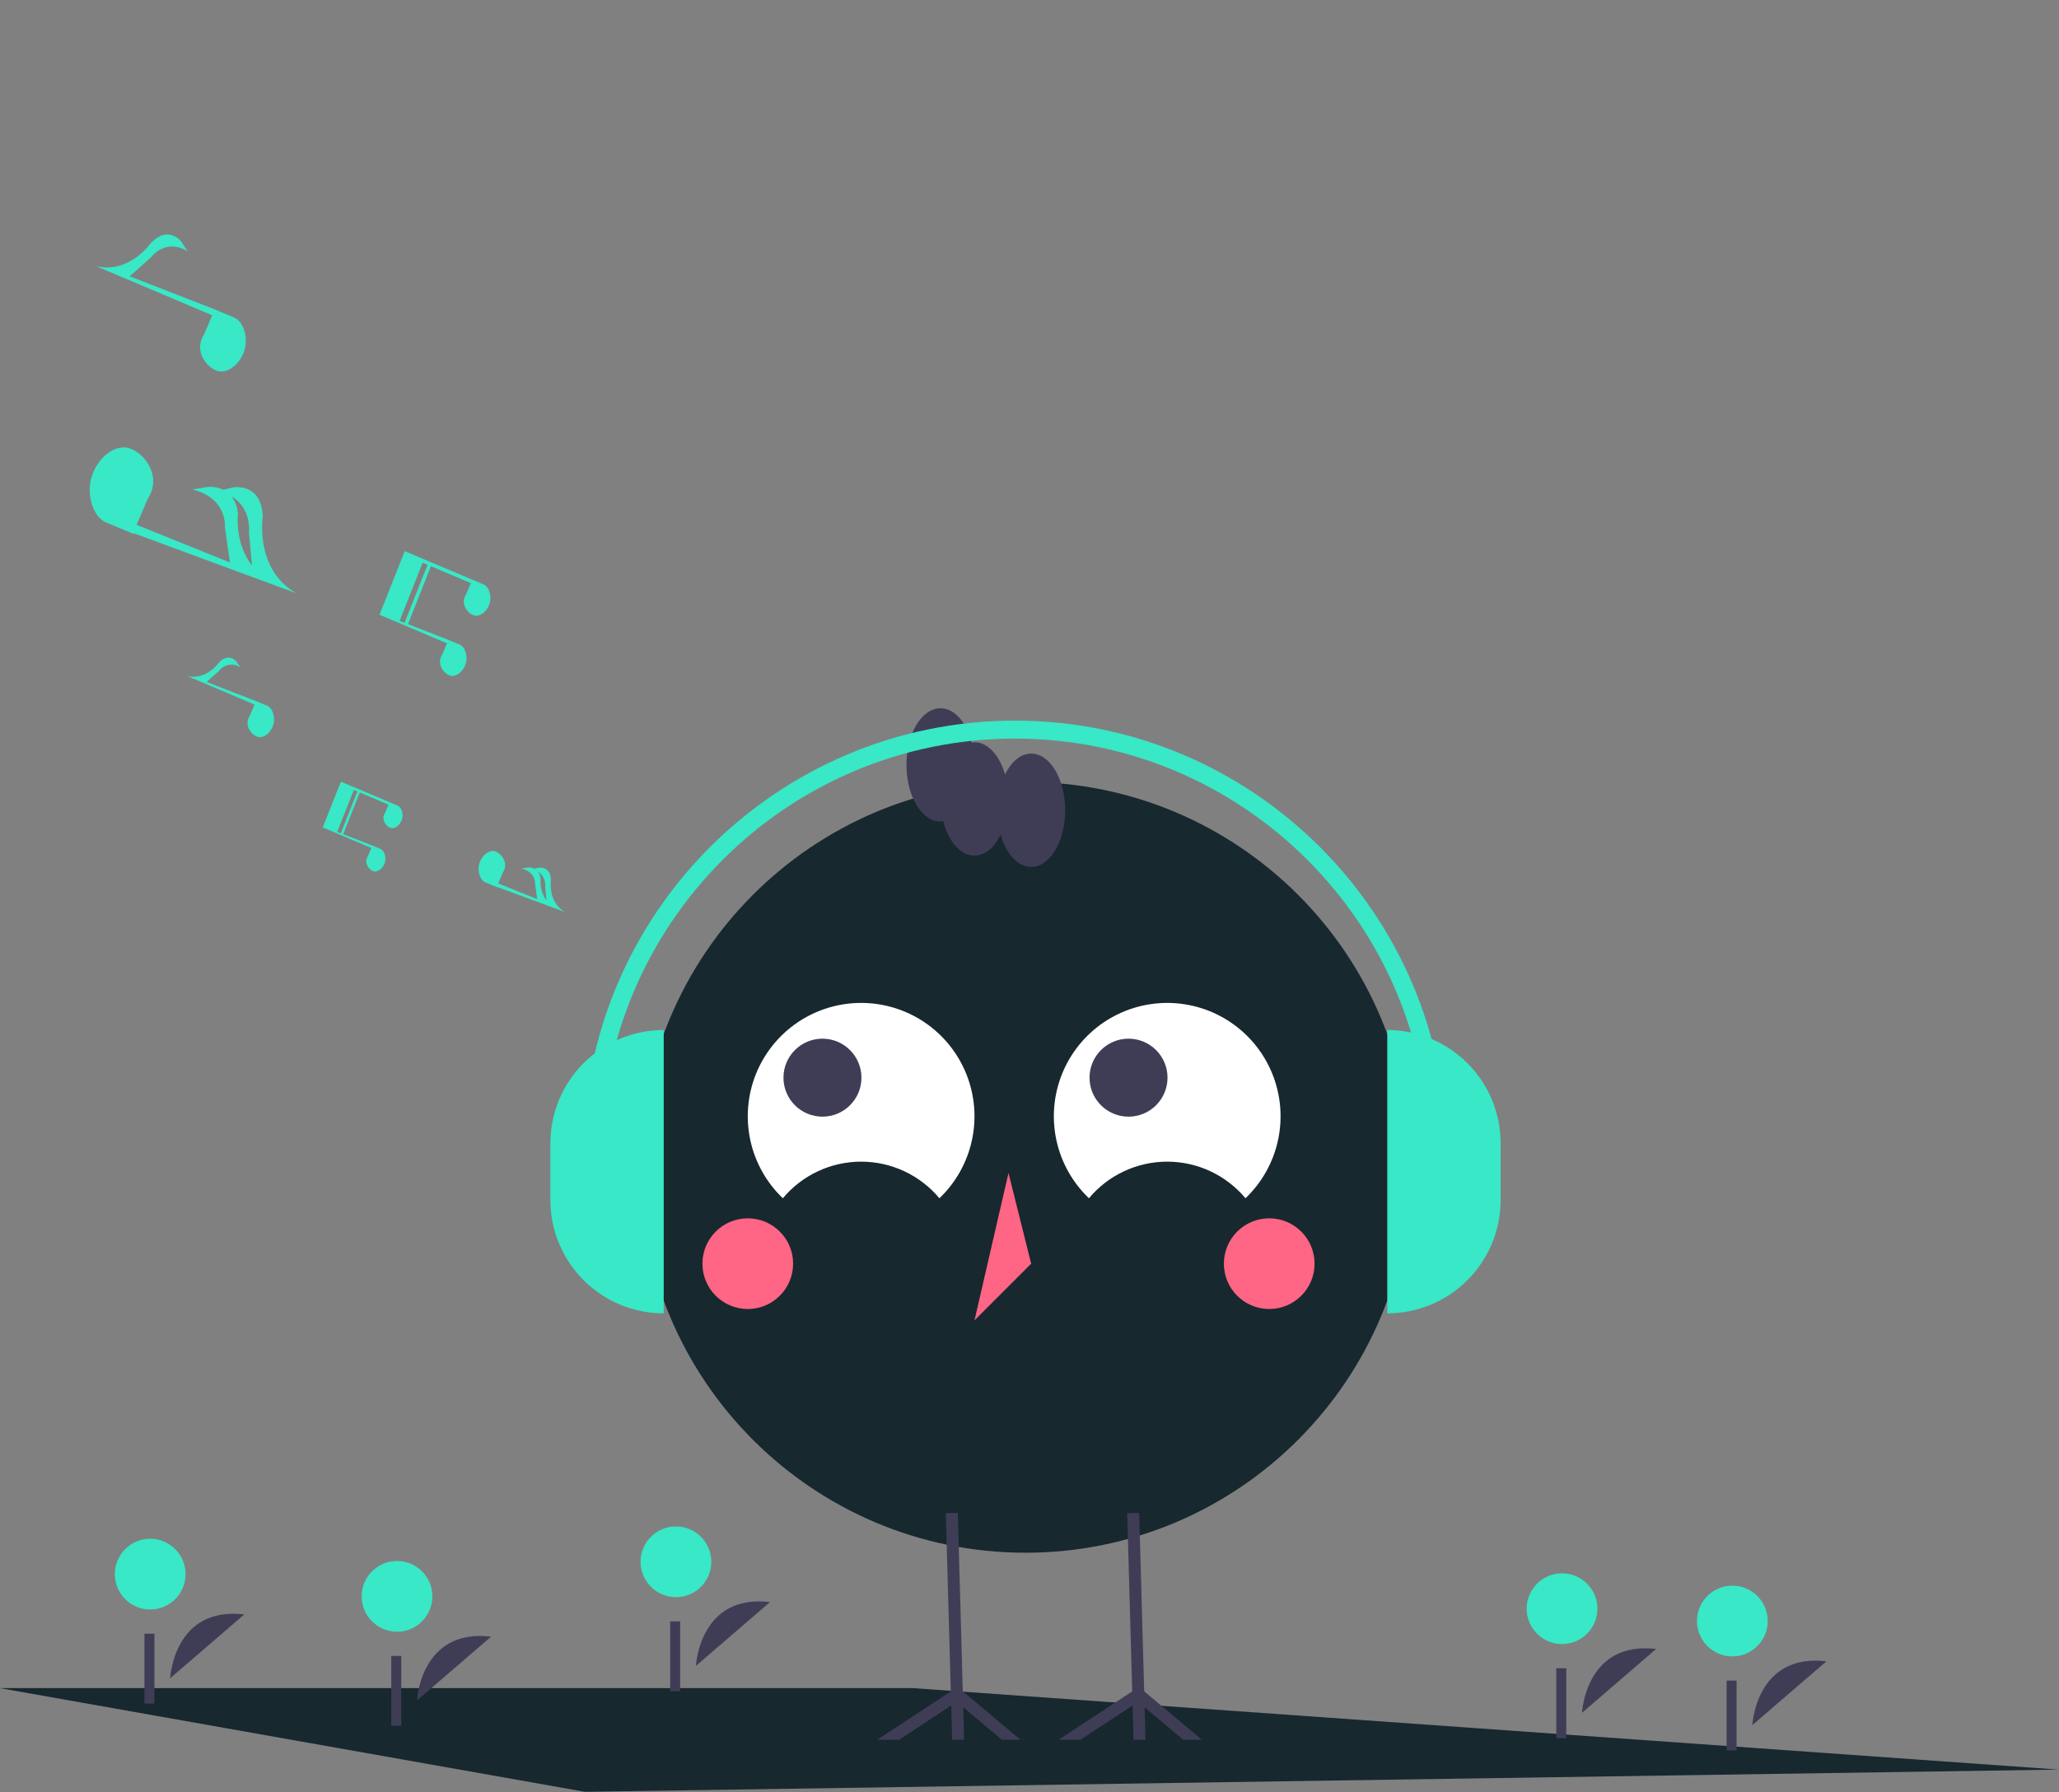 <svg width="888" height="773" viewBox="0 0 888 773" fill="none" xmlns="http://www.w3.org/2000/svg">
<rect x="0" y="0" width="888" height="773" fill="#808080" stroke="none"/>
<g clip-path="url(#clip0_419_2)">
<path d="M887.772 763.25L252.263 772.831L0 728.121H393.817L887.772 763.25Z" fill="#17282F"/>
<path d="M179.84 733.435C179.84 733.435 181.327 702.276 211.811 705.898Z" fill="#3F3D56"/>
<path d="M171.227 703.784C179.653 703.784 186.484 696.953 186.484 688.527C186.484 680.1 179.653 673.27 171.227 673.27C162.801 673.27 155.97 680.1 155.97 688.527C155.97 696.953 162.801 703.784 171.227 703.784Z" fill="#38E8C6"/>
<path d="M173.051 714.218H168.744V744.365H173.051V714.218Z" fill="#3F3D56"/>
<path d="M682.287 738.758C682.287 738.758 683.774 707.599 714.258 711.221Z" fill="#3F3D56"/>
<path d="M673.673 709.106C682.099 709.106 688.93 702.275 688.93 693.849C688.93 685.423 682.099 678.592 673.673 678.592C665.247 678.592 658.416 685.423 658.416 693.849C658.416 702.275 665.247 709.106 673.673 709.106Z" fill="#38E8C6"/>
<path d="M675.497 719.541H671.19V749.688H675.497V719.541Z" fill="#3F3D56"/>
<path d="M755.737 744.08C755.737 744.08 757.224 712.921 787.708 716.543Z" fill="#3F3D56"/>
<path d="M747.124 714.428C755.551 714.428 762.381 707.597 762.381 699.171C762.381 690.745 755.551 683.914 747.124 683.914C738.698 683.914 731.867 690.745 731.867 699.171C731.867 707.597 738.698 714.428 747.124 714.428Z" fill="#38E8C6"/>
<path d="M748.948 724.863H744.642V755.01H748.948V724.863Z" fill="#3F3D56"/>
<path d="M300.13 718.532C300.13 718.532 301.617 687.373 332.101 690.995Z" fill="#3F3D56"/>
<path d="M291.516 688.88C299.942 688.88 306.773 682.05 306.773 673.623C306.773 665.197 299.942 658.366 291.516 658.366C283.09 658.366 276.259 665.197 276.259 673.623C276.259 682.05 283.09 688.88 291.516 688.88Z" fill="#38E8C6"/>
<path d="M293.34 699.315H289.033V729.462H293.34V699.315Z" fill="#3F3D56"/>
<path d="M73.39 723.854C73.39 723.854 74.877 692.696 105.361 696.317Z" fill="#3F3D56"/>
<path d="M64.777 694.203C73.203 694.203 80.034 687.372 80.034 678.946C80.034 670.519 73.203 663.688 64.777 663.688C56.35 663.688 49.52 670.519 49.52 678.946C49.52 687.372 56.35 694.203 64.777 694.203Z" fill="#38E8C6"/>
<path d="M66.601 704.638H62.294V734.785H66.601V704.638Z" fill="#3F3D56"/>
<path d="M442.277 669.71C534.082 669.71 608.505 595.287 608.505 503.482C608.505 411.677 534.082 337.254 442.277 337.254C350.472 337.254 276.049 411.677 276.049 503.482C276.049 595.287 350.472 669.71 442.277 669.71Z" fill="#17282F"/>
<path d="M337.626 516.826C341.755 511.883 346.918 507.908 352.751 505.18C358.585 502.451 364.946 501.037 371.386 501.037C377.826 501.037 384.187 502.451 390.02 505.18C395.854 507.908 401.017 511.883 405.145 516.826C412.21 510.082 417.092 501.377 419.164 491.833C421.236 482.289 420.401 472.343 416.769 463.278C413.136 454.212 406.872 446.442 398.783 440.969C390.695 435.496 381.152 432.571 371.386 432.571C361.62 432.571 352.077 435.496 343.988 440.969C335.899 446.442 329.635 454.212 326.003 463.278C322.37 472.343 321.536 482.289 323.608 491.833C325.68 501.377 330.562 510.082 337.626 516.826V516.826Z" fill="white"/>
<path d="M469.631 516.826C473.76 511.883 478.923 507.908 484.756 505.179C490.59 502.451 496.951 501.037 503.391 501.037C509.83 501.037 516.192 502.451 522.025 505.179C527.859 507.908 533.022 511.883 537.15 516.826C544.214 510.082 549.097 501.377 551.169 491.833C553.24 482.289 552.406 472.343 548.774 463.278C545.141 454.212 538.877 446.442 530.788 440.969C522.699 435.496 513.157 432.571 503.391 432.571C493.624 432.571 484.082 435.496 475.993 440.969C467.904 446.442 461.64 454.212 458.008 463.278C454.375 472.343 453.541 482.289 455.613 491.833C457.684 501.377 462.567 510.082 469.631 516.826Z" fill="white"/>
<path d="M354.708 481.632C363.996 481.632 371.525 474.102 371.525 464.814C371.525 455.526 363.996 447.996 354.708 447.996C345.419 447.996 337.89 455.526 337.89 464.814C337.89 474.102 345.419 481.632 354.708 481.632Z" fill="#3F3D56"/>
<path d="M486.708 481.632C495.996 481.632 503.525 474.102 503.525 464.814C503.525 455.526 495.996 447.996 486.708 447.996C477.419 447.996 469.89 455.526 469.89 464.814C469.89 474.102 477.419 481.632 486.708 481.632Z" fill="#3F3D56"/>
<path d="M322.495 564.595C333.295 564.595 342.051 555.84 342.051 545.039C342.051 534.238 333.295 525.483 322.495 525.483C311.694 525.483 302.938 534.238 302.938 545.039C302.938 555.84 311.694 564.595 322.495 564.595Z" fill="#FF6584"/>
<path d="M547.392 564.595C558.193 564.595 566.948 555.84 566.948 545.039C566.948 534.238 558.193 525.483 547.392 525.483C536.592 525.483 527.836 534.238 527.836 545.039C527.836 555.84 536.592 564.595 547.392 564.595Z" fill="#FF6584"/>
<path d="M434.943 505.926L420.276 569.484L444.721 545.039L434.943 505.926Z" fill="#FF6584"/>
<path d="M510.307 750.38L493.655 736.404L494.043 750.38H488.871L488.458 735.602L465.975 750.38H456.562L488.29 729.526L487.061 685.737L486.143 652.666L491.302 652.524L492.233 685.737L493.461 729.487L518.348 750.38H510.307Z" fill="#3F3D56"/>
<path d="M432.076 750.38L415.424 736.404L415.812 750.38H410.654L410.24 735.602L387.757 750.38H378.345L410.059 729.526L408.831 685.737L407.913 652.666L413.084 652.524L414.015 685.737L415.23 729.487L440.118 750.38H432.076Z" fill="#3F3D56"/>
<path d="M444.721 325.031C440.16 325.031 436.136 328.574 433.446 334.016C431.075 325.833 426.094 320.142 420.276 320.142C419.88 320.181 419.488 320.247 419.102 320.339C416.865 311.602 411.668 305.475 405.609 305.475C397.508 305.475 390.941 316.419 390.941 329.92C390.941 343.421 397.508 354.365 405.609 354.365C406.004 354.326 406.396 354.26 406.783 354.168C409.019 362.905 414.216 369.032 420.276 369.032C424.837 369.032 428.861 365.489 431.551 360.047C433.922 368.231 438.903 373.921 444.721 373.921C452.822 373.921 459.388 362.977 459.388 349.476C459.388 335.975 452.822 325.031 444.721 325.031Z" fill="#3F3D56"/>
<path d="M286.25 566.475C279.83 566.475 273.472 565.21 267.54 562.754C261.609 560.297 256.219 556.695 251.679 552.155C247.139 547.615 243.538 542.226 241.081 536.294C238.624 530.362 237.359 524.005 237.359 517.584V493.139C237.359 480.172 242.51 467.737 251.679 458.568C260.848 449.399 273.283 444.248 286.25 444.248V444.248V566.475Z" fill="#38E8C6"/>
<path d="M598.304 444.249C604.724 444.249 611.082 445.513 617.013 447.97C622.945 450.427 628.335 454.028 632.875 458.568C637.415 463.108 641.016 468.498 643.473 474.429C645.93 480.361 647.194 486.719 647.194 493.139V517.585C647.194 524.005 645.93 530.362 643.473 536.294C641.016 542.226 637.415 547.616 632.875 552.155C628.335 556.695 622.945 560.297 617.013 562.754C611.082 565.211 604.724 566.475 598.304 566.475V566.475V444.249H598.304Z" fill="#38E8C6"/>
<path d="M623.923 496.98H616.166C616.166 398.603 536.13 318.567 437.752 318.567C339.375 318.567 259.338 398.603 259.338 496.98H251.581C251.581 394.325 335.097 310.81 437.752 310.81C540.408 310.81 623.923 394.325 623.923 496.98Z" fill="#38E8C6"/>
<path d="M171.547 347.473L171.549 347.47L167.904 345.953L152.528 339.452L147.016 337.123L146.593 338.19L139.189 356.884L160.026 365.704L160.136 365.803L158.731 369.114C158.539 369.416 158.375 369.736 158.242 370.069C157.258 372.553 159.116 375.023 160.872 375.718C162.628 376.414 164.849 374.965 165.833 372.481C166.803 370.031 165.855 366.919 164.143 366.167L164.145 366.164L160.501 364.647L148.034 359.8L155.157 341.815L154.101 341.397L146.976 359.389L145.434 358.79L152.588 340.728L152.776 340.807L167.43 347.01L167.539 347.109L166.135 350.419C165.943 350.722 165.779 351.042 165.646 351.375C164.662 353.858 166.52 356.329 168.276 357.024C170.032 357.72 172.253 356.271 173.237 353.787C174.207 351.337 173.259 348.225 171.547 347.473Z" fill="#38E8C6"/>
<path d="M243.667 393.367C236.103 389.043 237.617 379.552 237.617 379.552C237.427 373.387 232.333 374.26 232.333 374.26L230.479 374.683C229.618 374.283 228.67 374.108 227.723 374.173L224.902 374.648C231.324 376.156 230.796 381.528 230.796 381.528L231.696 387.809L214.87 381.021L216.802 376.466C217.069 376.046 217.297 375.602 217.482 375.139C218.849 371.69 216.268 368.259 213.829 367.293C211.39 366.327 208.305 368.34 206.939 371.789C205.592 375.192 206.908 379.514 209.285 380.558L209.283 380.562L214.345 382.67L214.383 382.551L243.667 393.367ZM235.123 382.331L235.663 388.343C233.757 385.67 232.862 382.408 233.137 379.137C233.092 377.973 232.7 376.85 232.01 375.911C233.07 376.591 233.922 377.55 234.471 378.683C235.021 379.816 235.246 381.078 235.123 382.331V382.331Z" fill="#38E8C6"/>
<path d="M115.319 304.456L115.321 304.452L110.259 302.344L89.105 294.12L94.444 289.37C95.489 287.978 97.031 287.043 98.749 286.761C100.467 286.48 102.227 286.874 103.661 287.86L102.004 285.398C102.004 285.398 98.889 281.274 94.529 285.637C94.529 285.637 89.134 293.59 80.66 291.563L109.6 303.812L109.752 303.949L107.802 308.548C107.535 308.968 107.307 309.413 107.122 309.875C105.756 313.324 108.336 316.755 110.775 317.721C113.214 318.687 116.299 316.674 117.665 313.225C119.013 309.822 117.696 305.5 115.319 304.456Z" fill="#38E8C6"/>
<path d="M192.766 277.542L190.816 282.14C190.549 282.56 190.321 283.005 190.135 283.467C188.769 286.916 191.349 290.347 193.789 291.313C196.228 292.279 199.313 290.266 200.679 286.817C202.026 283.415 200.709 279.092 198.332 278.048L198.335 278.044L193.273 275.936L175.958 269.205L185.851 244.225L184.385 243.644L174.488 268.634L172.347 267.801L182.282 242.715L182.544 242.825L202.897 251.44L203.049 251.577L201.099 256.176C200.832 256.596 200.604 257.04 200.419 257.503C199.052 260.952 201.633 264.383 204.072 265.349C206.511 266.315 209.596 264.302 210.962 260.853C212.31 257.45 210.993 253.128 208.616 252.084L208.618 252.08L203.556 249.972L182.871 241.228L182.87 241.227L182.2 240.944L174.544 237.708L163.674 265.155L192.614 277.404L192.766 277.542Z" fill="#38E8C6"/>
<path d="M101.053 136.972L101.057 136.965L92.344 133.336L55.928 119.18L65.119 111.003C65.119 111.003 71.232 102.52 80.985 108.403L78.133 104.164C78.133 104.164 72.771 97.066 65.265 104.576C65.265 104.576 55.978 118.267 41.391 114.777L91.21 135.863L91.471 136.1L88.114 144.016C87.654 144.74 87.262 145.505 86.943 146.3C84.591 152.238 89.032 158.145 93.231 159.808C97.43 161.471 102.741 158.005 105.093 152.067C107.412 146.21 105.145 138.77 101.053 136.972Z" fill="#38E8C6"/>
<path d="M127.793 255.885C109.709 245.545 113.328 222.855 113.328 222.855C112.873 208.114 100.694 210.201 100.694 210.201L96.261 211.212C94.202 210.257 91.935 209.837 89.671 209.993L82.928 211.128C98.281 214.735 97.02 227.579 97.02 227.579L99.171 242.596L58.941 226.367L63.56 215.476C64.199 214.471 64.743 213.408 65.188 212.303C68.454 204.056 62.285 195.853 56.453 193.543C50.621 191.233 43.245 196.046 39.979 204.294C36.757 212.428 39.906 222.763 45.589 225.26L45.584 225.269L57.686 230.309L57.776 230.024L127.793 255.885ZM107.364 229.499L108.659 243.923C101.063 233.84 102.616 221.861 102.616 221.861C102.509 219.079 101.57 216.393 99.922 214.15C108.647 219.371 107.364 229.499 107.364 229.499H107.364Z" fill="#38E8C6"/>
</g>
<defs>
<clipPath id="clip0_419_2">
<rect width="887.772" height="772.831" fill="white"/>
</clipPath>
</defs>
</svg>
